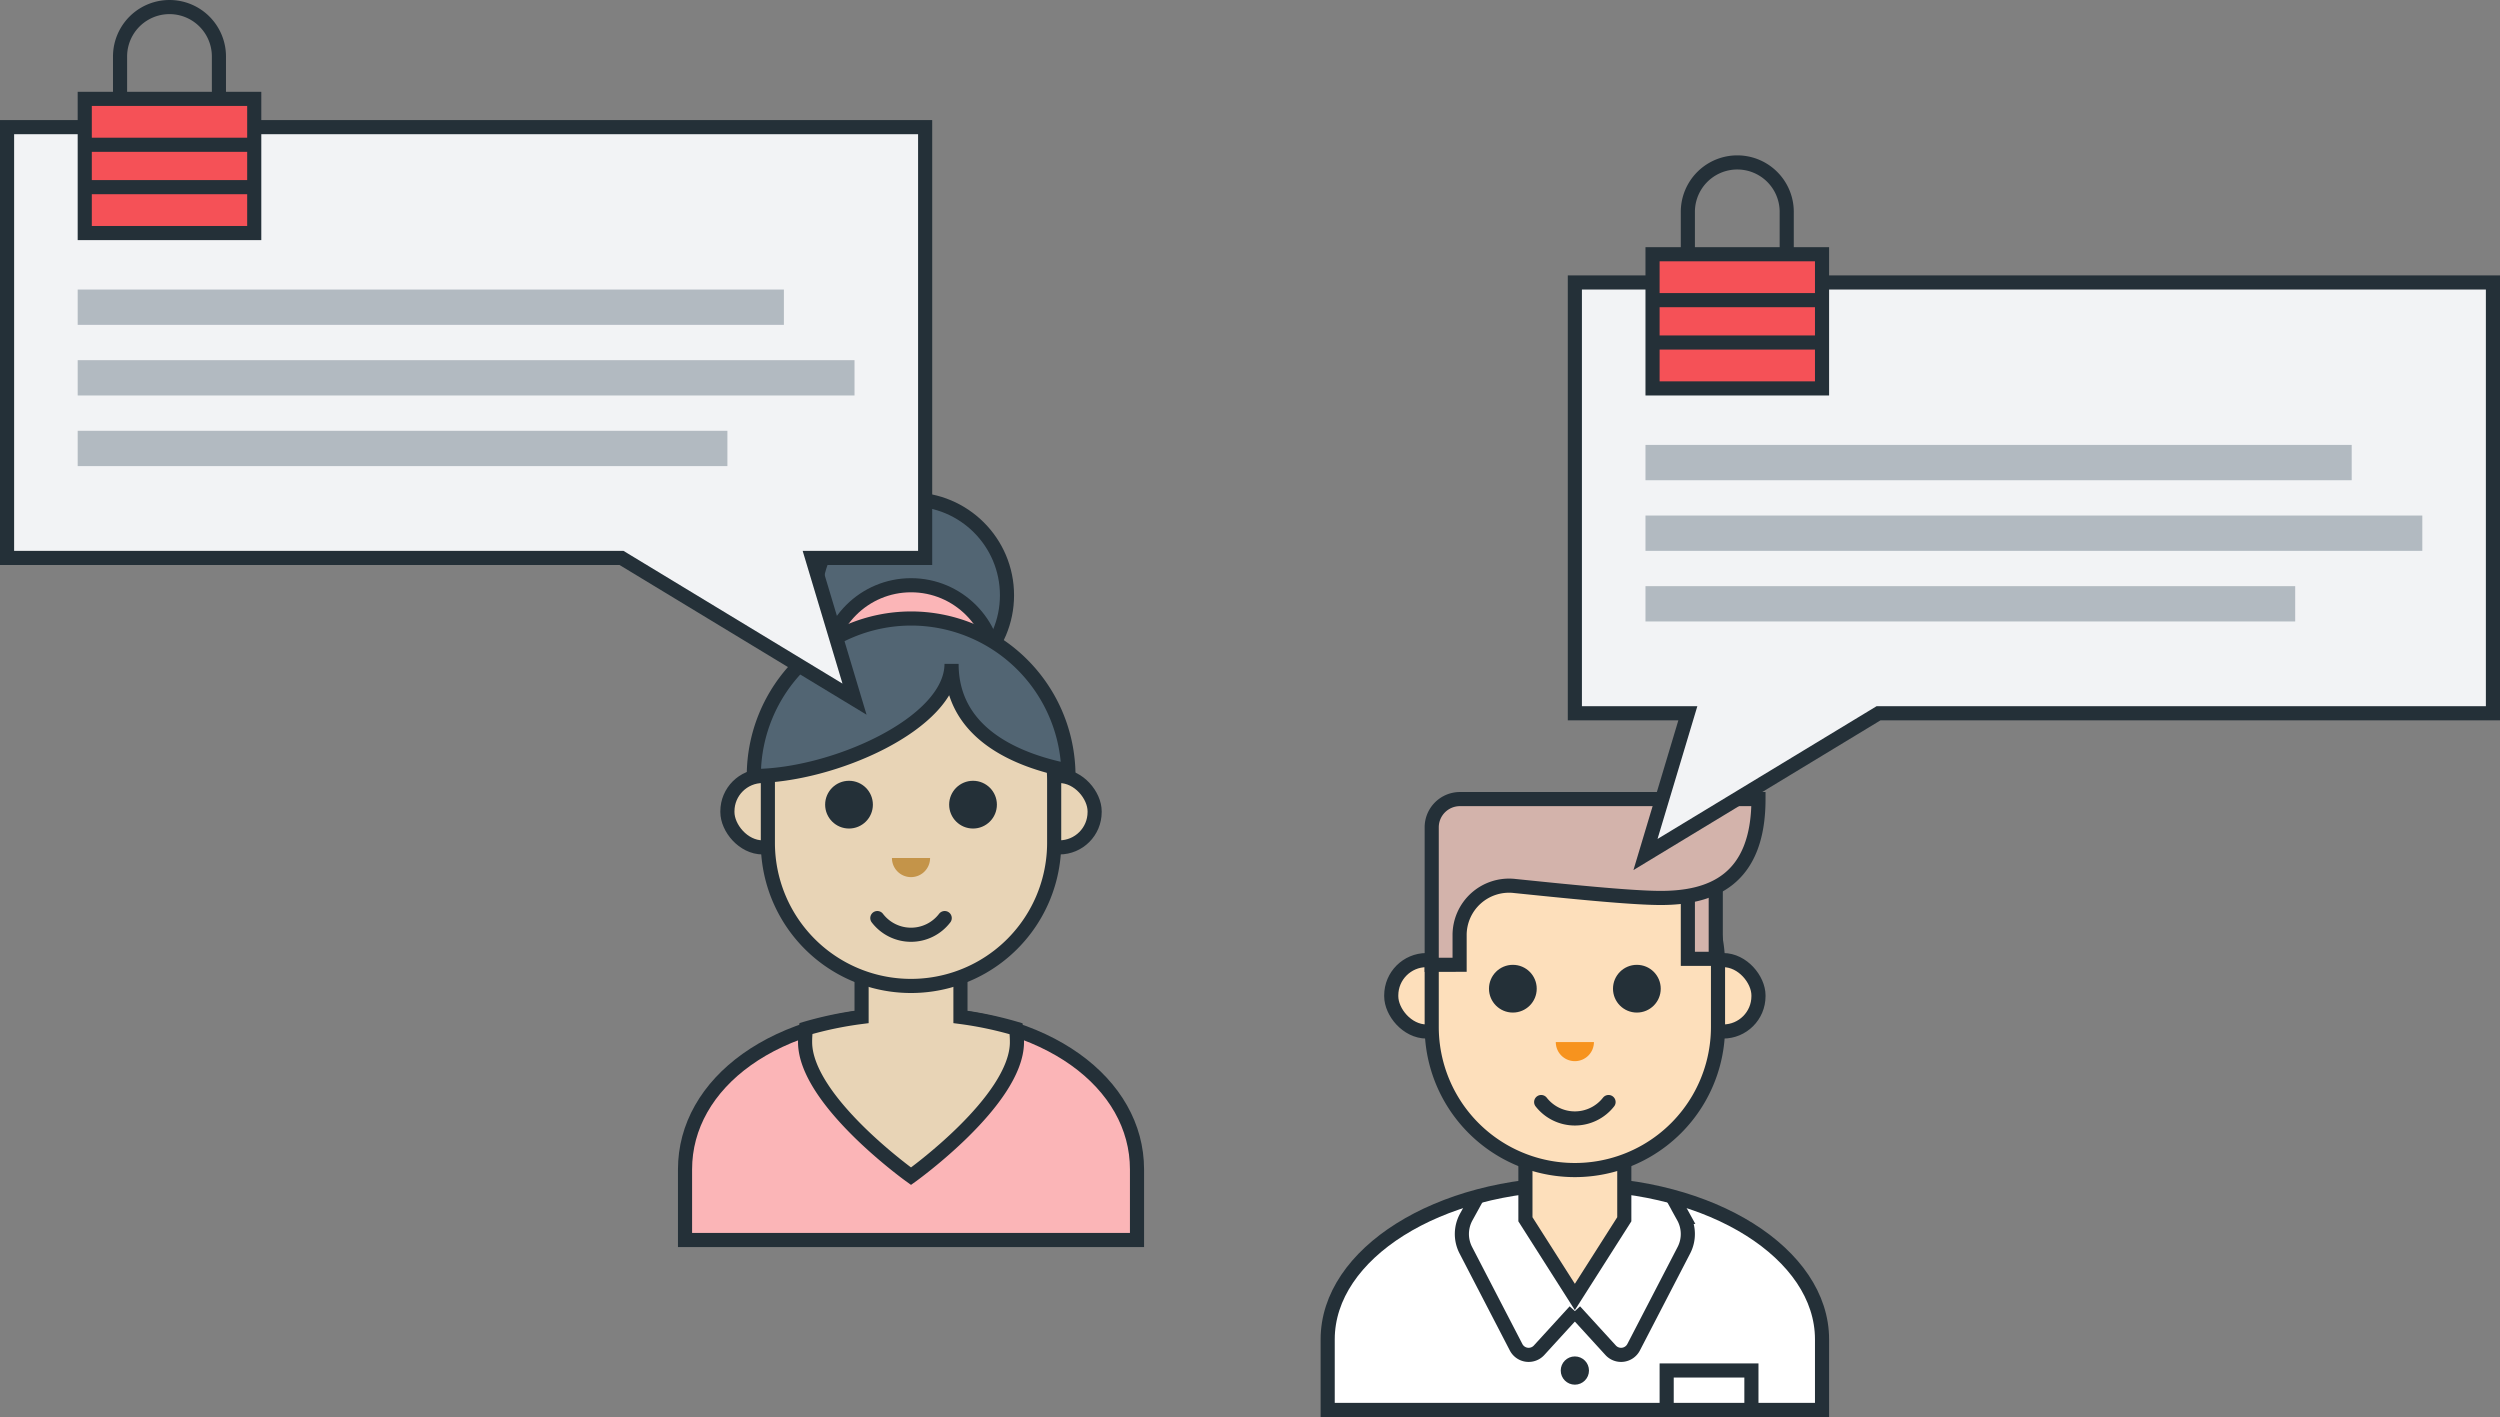 <svg id="Layer_1" data-name="Layer 1" xmlns="http://www.w3.org/2000/svg" viewBox="0 0 354 200.65"><rect x="0" y="0" width="354" height="200.65" fill="#808080" stroke="none"/><defs><style>.cls-1{fill:#fff;}.cls-1,.cls-10,.cls-12,.cls-14,.cls-2,.cls-5,.cls-6,.cls-7,.cls-8,.cls-9{stroke:#243038;stroke-miterlimit:10;stroke-width:2px;}.cls-2{fill:#fddfbb;}.cls-3{fill:#243038;}.cls-4{fill:#f7931e;}.cls-5,.cls-7{fill:none;}.cls-5{stroke-linecap:round;}.cls-6{fill:#d3b3ab;}.cls-8{fill:#526573;}.cls-9{fill:#fbb5b7;}.cls-10{fill:#e8d4b6;}.cls-11{fill:#c49449;}.cls-12{fill:#f2f3f5;}.cls-13{fill:#b2bac1;}.cls-14{fill:#f55157;}</style></defs><title>Closed-Discussions-400x250</title><path class="cls-1" d="M246,195.65c-19.33,0-35,9.85-35,22v10h70v-10C281,205.5,265.33,195.65,246,195.65Z" transform="translate(-23 -28)"/><polygon class="cls-2" points="230 172.65 223 183.65 216 172.65 216 154.65 230 154.65 230 172.65"/><rect class="cls-2" x="197" y="135.95" width="52" height="10.11" rx="5" ry="5"/><path class="cls-2" d="M225.73,173.41a20.27,20.27,0,1,0,40.54,0v-8.79a20.27,20.27,0,1,0-40.54,0Z" transform="translate(-23 -28)"/><circle class="cls-3" cx="214.22" cy="140" r="3.38"/><circle class="cls-3" cx="231.78" cy="140" r="3.38"/><path class="cls-4" d="M246,178.26a2.7,2.7,0,0,0,2.7-2.7h-5.4A2.7,2.7,0,0,0,246,178.26Z" transform="translate(-23 -28)"/><path class="cls-5" d="M241.23,184.05a6.06,6.06,0,0,0,9.54,0" transform="translate(-23 -28)"/><rect class="cls-6" x="239" y="120.65" width="3.95" height="15.12"/><path class="cls-6" d="M225.73,164.62V145.15a4,4,0,0,1,4-4H272c0,11.5-6.68,14-13.84,14-4.34,0-13.88-1-20.73-1.7a7,7,0,0,0-7.75,7v4.16Z" transform="translate(-23 -28)"/><path class="cls-7" d="M232.22,197.42l-1.59,2.89a5,5,0,0,0-.07,4.72l7.12,13.74a2,2,0,0,0,3.25.43l5.07-5.55" transform="translate(-23 -28)"/><path class="cls-7" d="M259.78,197.42l1.59,2.89a5,5,0,0,1,.07,4.72l-7.12,13.74a2,2,0,0,1-3.25.43L246,213.65" transform="translate(-23 -28)"/><circle class="cls-3" cx="223" cy="194.07" r="2"/><polyline class="cls-7" points="236 199.65 236 194.06 248 194.06 248 199.65"/><circle class="cls-8" cx="129.01" cy="84.29" r="13.58"/><circle class="cls-9" cx="129.01" cy="94.87" r="12"/><path class="cls-9" d="M152,171.58c-19.33,0-32,9.85-32,22v10h64v-10C184,181.43,171.33,171.58,152,171.58Z" transform="translate(-23 -28)"/><path class="cls-10" d="M166.88,173.67A51.56,51.56,0,0,0,159,172v-6.45a7,7,0,0,0-14,0V172a51.56,51.56,0,0,0-7.88,1.64,15.19,15.19,0,0,0-.12,1.91c0,8.29,15,19,15,19s15-10.71,15-19A15.19,15.19,0,0,0,166.88,173.67Z" transform="translate(-23 -28)"/><rect class="cls-10" x="103" y="109.88" width="52" height="10.11" rx="5" ry="5"/><path class="cls-10" d="M131.73,147.34a20.27,20.27,0,1,0,40.54,0v-8.78a20.27,20.27,0,0,0-40.54,0Z" transform="translate(-23 -28)"/><path class="cls-8" d="M152,115.58a22.3,22.3,0,0,1,22.28,21.54c-7-1.38-16.54-5.09-16.54-15.12,0,8.45-16.89,15.88-28,15.88A22.3,22.3,0,0,1,152,115.58Z" transform="translate(-23 -28)"/><circle class="cls-3" cx="120.22" cy="113.94" r="3.38"/><circle class="cls-3" cx="137.78" cy="113.94" r="3.38"/><path class="cls-11" d="M152,152.2a2.7,2.7,0,0,0,2.7-2.71h-5.4A2.7,2.7,0,0,0,152,152.2Z" transform="translate(-23 -28)"/><path class="cls-5" d="M147.23,158a6,6,0,0,0,9.54,0" transform="translate(-23 -28)"/><polygon class="cls-12" points="223 101 239 101 233 121 266 101 353 101 353 40 223 40 223 101"/><rect class="cls-13" x="233" y="63" width="100" height="5"/><rect class="cls-13" x="233" y="73" width="110" height="5"/><rect class="cls-13" x="233" y="83" width="92" height="5"/><polygon class="cls-12" points="131 79 115 79 121 99 88 79 1 79 1 18 131 18 131 79"/><rect class="cls-13" x="11" y="41" width="100" height="5"/><rect class="cls-13" x="11" y="51" width="110" height="5"/><rect class="cls-13" x="11" y="61" width="92" height="5"/><rect class="cls-14" x="12" y="14" width="24" height="19"/><path class="cls-7" d="M40,42V36a7,7,0,0,1,14,0v6" transform="translate(-23 -28)"/><line class="cls-7" x1="12" y1="20.5" x2="36" y2="20.5"/><line class="cls-7" x1="12" y1="26.5" x2="36" y2="26.5"/><rect class="cls-14" x="234" y="36" width="24" height="19"/><path class="cls-7" d="M262,64V58a7,7,0,0,1,14,0v6" transform="translate(-23 -28)"/><line class="cls-7" x1="234" y1="42.5" x2="258" y2="42.5"/><line class="cls-7" x1="234" y1="48.5" x2="258" y2="48.5"/></svg>